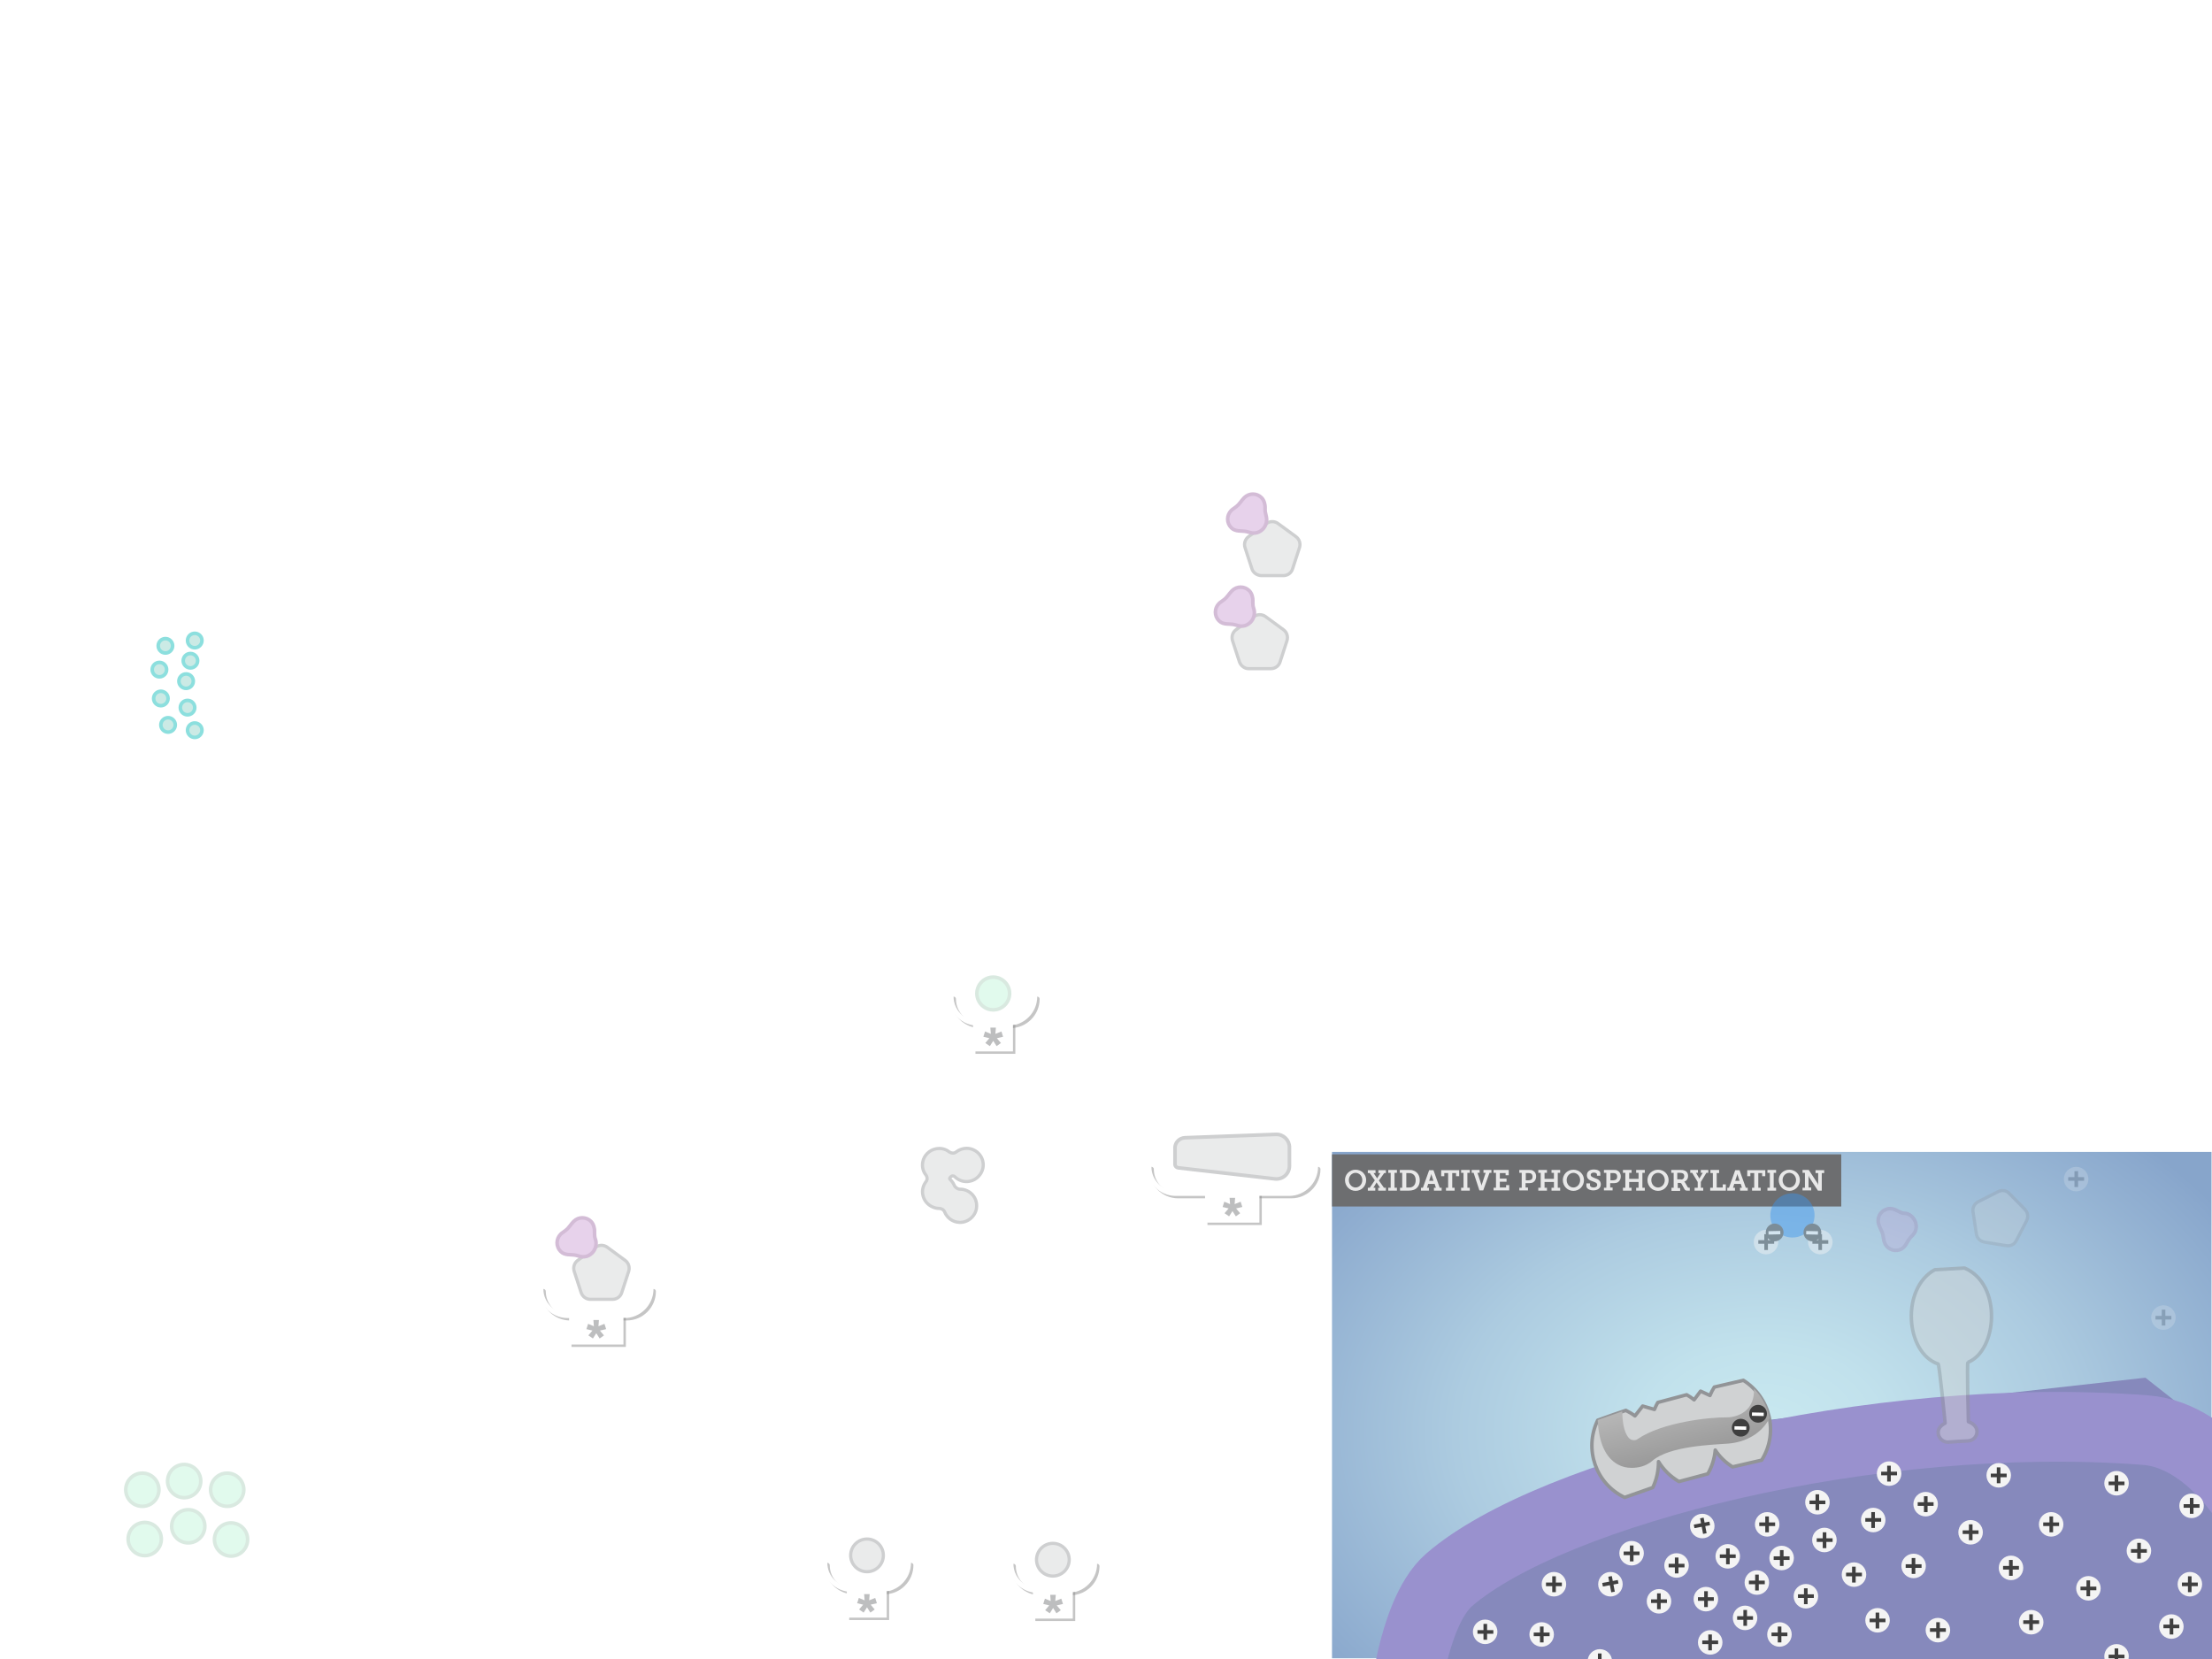 <?xml version="1.0" encoding="utf-8"?>
<!-- Generator: Adobe Illustrator 18.1.1, SVG Export Plug-In . SVG Version: 6.00 Build 0)  -->
<!DOCTYPE svg PUBLIC "-//W3C//DTD SVG 1.1//EN" "http://www.w3.org/Graphics/SVG/1.1/DTD/svg11.dtd">
<svg version="1.1" id="Layer_1" xmlns="http://www.w3.org/2000/svg" xmlns:xlink="http://www.w3.org/1999/xlink" x="0px" y="0px"
	 viewBox="0 0 920 690" enable-background="new 0 0 920 690" xml:space="preserve">
<filter  height="200%" width="200%" x="-50%" id="ds3" y="-50%">
	<feOffset  result="offOut" dy="17" dx="0" in="SourceAlpha"></feOffset>
	<feGaussianBlur  result="blurOut" stdDeviation="15" in="offOut"></feGaussianBlur>
	<feComponentTransfer>
		<feFuncA  type="linear" slope="0.4"></feFuncA>
	</feComponentTransfer>
	<feMerge>
		<feMergeNode></feMergeNode>
		<feMergeNode  in="SourceGraphic"></feMergeNode>
	</feMerge>
</filter>
<filter  height="200%" width="200%" x="-50%" id="ds2" y="-50%">
	<feOffset  result="offOut" dy="-1" dx="0" in="SourceAlpha"></feOffset>
	<feGaussianBlur  result="blurOut" stdDeviation="17" in="offOut"></feGaussianBlur>
	<feComponentTransfer>
		<feFuncA  type="linear" slope="0.2"></feFuncA>
	</feComponentTransfer>
	<feMerge>
		<feMergeNode></feMergeNode>
		<feMergeNode  in="SourceGraphic"></feMergeNode>
	</feMerge>
</filter>
<filter  height="170%" width="170%" x="-30%" id="ds1" y="-20%">
	<feOffset  result="offOut" dy="1" dx="0" in="SourceAlpha"></feOffset>
	<feGaussianBlur  result="blurOut" stdDeviation="2" in="offOut"></feGaussianBlur>
	<feComponentTransfer>
		<feFuncA  type="linear" slope="0.5"></feFuncA>
	</feComponentTransfer>
	<feMerge>
		<feMergeNode></feMergeNode>
		<feMergeNode  in="SourceGraphic"></feMergeNode>
	</feMerge>
</filter>
<g filter="url(#ds2)">
	
		<radialGradient id="SVGID_1_" cx="732.91" cy="596.4" r="229.917" gradientTransform="matrix(1 0 0 0.719 0 167.902)" gradientUnits="userSpaceOnUse">
		<stop  offset="0" style="stop-color:#C9E9F0"/>
		<stop  offset="0.218" style="stop-color:#C1E1EC"/>
		<stop  offset="0.556" style="stop-color:#ACCBE0"/>
		<stop  offset="0.97" style="stop-color:#8AA8CD"/>
		<stop  offset="1" style="stop-color:#87A5CB"/>
	</radialGradient>
	<rect x="554" y="480.1" fill="url(#SVGID_1_)" width="365.8" height="210.6"/>
</g>
<polygon fill="#8689BC" points="581.4,721.1 602.8,641.4 725.4,591.7 892.3,573 932.3,604.5 918.4,738.7 "/>
<g filter="url(#ds3)">
	<path fill="none" stroke="#9991CE" stroke-width="29" stroke-miterlimit="10" d="M581.4,719.7c0.5-16.5,4.3-65,21.4-79.7
		c42.5-36.6,176-70.9,289.5-62.2c28.9,2.2,47.2,38,47.2,38"/>
</g>
<rect x="554" y="480.1" fill="#6D6E70" width="211.8" height="21.7"/>
<g>
	<g>
		<path fill="#E8E8E8" d="M563.8,486.5c2.5,0,4.4,1.9,4.4,4.3c0,2.5-1.9,4.5-4.4,4.5c-2.5,0-4.4-2-4.4-4.5
			C559.4,488.4,561.3,486.5,563.8,486.5z M563.8,493.9c1.5,0,2.8-1.3,2.8-3.1c0-1.7-1.3-3-2.8-3s-2.8,1.3-2.8,3
			C561,492.6,562.3,493.9,563.8,493.9z"/>
		<path fill="#E8E8E8" d="M568.9,494h0.8l2.1-3.1l-2.1-3h-0.8v-1.2h3.2v1.2h-0.8l1.2,1.8c0.1,0.1,0.1,0.2,0.2,0.3c0,0,0,0.1,0.1,0.1
			h0c0,0,0.1-0.2,0.2-0.4l1.1-1.8h-0.8v-1.2h3.1v1.2h-0.7l-2.2,3.1l2.1,3h0.8v1.2h-3.2V494h0.8l-1.2-1.8c-0.1-0.1-0.1-0.2-0.2-0.3
			c0,0,0-0.1-0.1-0.1h0c0,0-0.1,0.2-0.2,0.4l-1.1,1.8h0.8v1.2h-3.1V494z"/>
		<path fill="#E8E8E8" d="M577.4,494h1v-6.2h-1v-1.2h3.6v1.2h-1v6.2h1v1.2h-3.6V494z"/>
		<path fill="#E8E8E8" d="M582.2,494h1v-6.2h-1v-1.2h3.7c0.7,0,1.2,0,1.8,0.2c1.7,0.5,2.8,2,2.8,4.1c0,2-1,3.5-2.6,4
			c-0.6,0.2-1.2,0.3-1.9,0.3h-3.7V494z M585.8,493.9c0.5,0,1,0,1.4-0.2c1-0.4,1.6-1.4,1.6-2.8c0-1.5-0.6-2.4-1.6-2.8
			c-0.4-0.2-0.8-0.2-1.3-0.2h-1v6H585.8z"/>
		<path fill="#E8E8E8" d="M591,494h0.8l2.6-7.3h1.8l2.6,7.3h0.8v1.2h-3.2V494h0.8l-0.5-1.6h-2.7l-0.5,1.6h0.8v1.2H591V494z
			 M596.2,491.1l-0.8-2.4l-0.1-0.5c0-0.1,0-0.2,0-0.2h0l0,0.2c0,0.1-0.1,0.3-0.1,0.5l-0.8,2.4H596.2z"/>
		<path fill="#E8E8E8" d="M601.3,494h1v-6.1h-1.6v1.3h-1.3v-2.5h7.5v2.5h-1.3v-1.3h-1.6v6.1h1v1.2h-3.6V494z"/>
		<path fill="#E8E8E8" d="M607.7,494h1v-6.2h-1v-1.2h3.6v1.2h-1v6.2h1v1.2h-3.6V494z"/>
		<path fill="#E8E8E8" d="M612.9,487.8h-0.8v-1.2h3.3v1.2h-0.9l1.6,4.9c0.1,0.2,0.1,0.4,0.1,0.5l0,0.3h0l0-0.3
			c0-0.1,0.1-0.3,0.1-0.5l1.6-4.9h-0.9v-1.2h3.3v1.2h-0.8l-2.6,7.3h-1.6L612.9,487.8z"/>
		<path fill="#E8E8E8" d="M621.2,494h1v-6.2h-1v-1.2h6.3v2.2h-1.3v-0.9h-2.4v2.3h2.8v1.3h-2.8v2.4h2.6v-1h1.3v2.2h-6.5V494z"/>
		<path fill="#E8E8E8" d="M631.9,494h1v-6.2h-1v-1.2h4.1c0.5,0,1,0,1.4,0.2c0.9,0.4,1.5,1.3,1.5,2.5c0,1.2-0.6,2.2-1.6,2.6
			c-0.4,0.1-0.8,0.2-1.3,0.2h-1.5v1.8h1v1.2h-3.6V494z M635.8,490.9c0.3,0,0.6-0.1,0.9-0.2c0.5-0.2,0.7-0.7,0.7-1.3
			c0-0.6-0.2-1-0.6-1.3c-0.2-0.1-0.5-0.2-0.9-0.2h-1.3v3H635.8z"/>
		<path fill="#E8E8E8" d="M639.8,494h1v-6.2h-1v-1.2h3.6v1.2h-1v2.5h3.9v-2.5h-1v-1.2h3.6v1.2h-1v6.2h1v1.2h-3.6V494h1v-2.4h-3.9
			v2.4h1v1.2h-3.6V494z"/>
		<path fill="#E8E8E8" d="M654.4,486.5c2.5,0,4.4,1.9,4.4,4.3c0,2.5-1.9,4.5-4.4,4.5s-4.4-2-4.4-4.5
			C650,488.4,651.9,486.5,654.4,486.5z M654.4,493.9c1.5,0,2.8-1.3,2.8-3.1c0-1.7-1.3-3-2.8-3s-2.8,1.3-2.8,3
			C651.6,492.6,652.9,493.9,654.4,493.9z"/>
		<path fill="#E8E8E8" d="M661.3,492.4v0.6c0,0.5,0.7,0.9,1.5,0.9c0.9,0,1.5-0.4,1.5-1.1c0-0.9-1-1.1-2-1.5
			c-1.1-0.4-2.3-0.9-2.3-2.5c0-1.7,1.4-2.4,2.9-2.4c1.3,0,2.7,0.5,2.7,1.5v1.1h-1.4v-0.6c0-0.4-0.6-0.7-1.3-0.7
			c-0.7,0-1.3,0.3-1.3,0.9c0,0.8,0.8,1,1.7,1.4c1.3,0.4,2.5,1,2.5,2.6c0,1.7-1.5,2.5-3.1,2.5c-1.4,0-2.9-0.6-2.9-1.9v-1H661.3z"/>
		<path fill="#E8E8E8" d="M667.1,494h1v-6.2h-1v-1.2h4.1c0.5,0,1,0,1.4,0.2c0.9,0.4,1.5,1.3,1.5,2.5c0,1.2-0.6,2.2-1.6,2.6
			c-0.4,0.1-0.8,0.2-1.3,0.2h-1.5v1.8h1v1.2h-3.6V494z M671,490.9c0.3,0,0.6-0.1,0.9-0.2c0.5-0.2,0.7-0.7,0.7-1.3
			c0-0.6-0.2-1-0.6-1.3c-0.2-0.1-0.5-0.2-0.9-0.2h-1.3v3H671z"/>
		<path fill="#E8E8E8" d="M675,494h1v-6.2h-1v-1.2h3.6v1.2h-1v2.5h3.9v-2.5h-1v-1.2h3.6v1.2h-1v6.2h1v1.2h-3.6V494h1v-2.4h-3.9v2.4
			h1v1.2H675V494z"/>
		<path fill="#E8E8E8" d="M689.6,486.5c2.5,0,4.4,1.9,4.4,4.3c0,2.5-1.9,4.5-4.4,4.5s-4.4-2-4.4-4.5
			C685.2,488.4,687.1,486.5,689.6,486.5z M689.6,493.9c1.5,0,2.8-1.3,2.8-3.1c0-1.7-1.3-3-2.8-3s-2.8,1.3-2.8,3
			C686.8,492.6,688.1,493.9,689.6,493.9z"/>
		<path fill="#E8E8E8" d="M695.1,494h1v-6.2h-1v-1.2h3.8c0.6,0,1.1,0,1.6,0.2c1,0.3,1.6,1.1,1.6,2.3s-0.6,2-1.6,2.4v0l0.1,0.1
			c0.1,0.1,0.2,0.2,0.3,0.3l1,1.8c0.1,0.2,0.3,0.3,0.6,0.3h0.3v1.2h-1c-0.7,0-0.9-0.1-1.2-0.6l-1.2-2.2c-0.2-0.3-0.3-0.4-0.8-0.4
			h-0.8v2.1h1v1.2h-3.6V494z M699.1,490.6c0.8,0,1.4-0.5,1.4-1.4c0-0.6-0.2-1-0.7-1.2c-0.2-0.1-0.6-0.2-1-0.2h-1.2v2.7H699.1z"/>
		<path fill="#E8E8E8" d="M705.1,494h1v-2.4l-2.3-3.8H703v-1.2h3.2v1.2h-0.8l1.3,2.2c0.1,0.1,0.1,0.2,0.1,0.3c0,0,0,0.1,0,0.1h0
			c0,0,0-0.1,0-0.1c0-0.1,0.1-0.2,0.1-0.3l1.3-2.2h-0.8v-1.2h3.1v1.2h-0.8l-2.3,3.8v2.4h1v1.2h-3.6V494z"/>
		<path fill="#E8E8E8" d="M711.4,494h1v-6.1h-1v-1.3h3.6v1.3h-1v6h2.5v-1.3h1.3v2.6h-6.5V494z"/>
		<path fill="#E8E8E8" d="M718.3,494h0.8l2.6-7.3h1.8l2.6,7.3h0.8v1.2h-3.2V494h0.8l-0.5-1.6h-2.7l-0.5,1.6h0.8v1.2h-3.2V494z
			 M723.5,491.1l-0.8-2.4l-0.1-0.5c0-0.1,0-0.2,0-0.2h0l0,0.2c0,0.1-0.1,0.3-0.1,0.5l-0.8,2.4H723.5z"/>
		<path fill="#E8E8E8" d="M728.6,494h1v-6.1H728v1.3h-1.3v-2.5h7.5v2.5h-1.3v-1.3h-1.6v6.1h1v1.2h-3.6V494z"/>
		<path fill="#E8E8E8" d="M735.1,494h1v-6.2h-1v-1.2h3.6v1.2h-1v6.2h1v1.2h-3.6V494z"/>
		<path fill="#E8E8E8" d="M744.2,486.5c2.5,0,4.4,1.9,4.4,4.3c0,2.5-1.9,4.5-4.4,4.5c-2.5,0-4.4-2-4.4-4.5
			C739.8,488.4,741.7,486.5,744.2,486.5z M744.2,493.9c1.5,0,2.8-1.3,2.8-3.1c0-1.7-1.3-3-2.8-3s-2.8,1.3-2.8,3
			C741.4,492.6,742.7,493.9,744.2,493.9z"/>
		<path fill="#E8E8E8" d="M749.7,494h1v-6.2h-1v-1.2h2.6l3.6,5.5c0.1,0.1,0.2,0.3,0.2,0.5l0.1,0.3h0l0-0.3c0-0.2,0-0.4,0-0.5v-4.2
			h-1.1v-1.2h3.6v1.2h-1v7.3h-1.6l-3.6-5.5c-0.1-0.1-0.2-0.3-0.2-0.5l-0.1-0.3h0l0,0.3c0,0.2,0,0.4,0,0.5v4.2h1.1v1.2h-3.6V494z"/>
	</g>
</g>
<g opacity="0.45" filter="url(#ds1)">
	<path fill="#D0D2D3" stroke="#929497" stroke-width="1.329" stroke-linejoin="round" stroke-miterlimit="10" d="M241.7,536.6
		l-2.9-8.9c-0.5-1.7,0.1-3.5,1.5-4.5l7.5-5.5c1.4-1,3.3-1,4.7,0l7.5,5.5c1.4,1,2,2.8,1.5,4.5l-2.9,8.9c-0.5,1.7-2.1,2.8-3.8,2.8
		h-9.3C243.8,539.4,242.3,538.3,241.7,536.6z"/>
	<path fill="#C99BD3" stroke="#9E6AA5" stroke-width="1.5" stroke-miterlimit="10" d="M247.3,512.7c0-0.1,0-0.1,0-0.2
		c-0.1-1,0.1-1.9-0.2-2.9c-0.2-1-0.6-1.9-1.3-2.6c-2-2-5.2-2-7.2,0c-1.2,1.2-1.9,2.6-3.3,3.7c-0.7,0.6-1.5,1-2.1,1.6
		c-2,2-2,5.2,0,7.2c1.8,1.8,4.2,1.1,6.4,1.6c1.2,0.3,2.1,0.7,3.4,0.6c1.3-0.1,2.4-0.7,3.3-1.6c1.3-1.3,1.9-3.3,1.5-5.1
		C247.6,514.3,247.3,513.6,247.3,512.7z"/>
</g>
<g opacity="0.45" filter="url(#ds1)">
	<circle fill="#D0D2D3" cx="437.9" cy="647.7" r="6.8"/>
	
		<circle fill="none" stroke="#929497" stroke-width="1.329" stroke-linejoin="round" stroke-miterlimit="10" cx="437.9" cy="647.7" r="6.8"/>
</g>
<g opacity="0.45" filter="url(#ds1)">
	<path fill="#D0D2D3" d="M492.8,472.2l37.9-1.4c3.1-0.1,5.6,2.4,5.6,5.4v7.7c0,3.3-2.8,5.8-6.1,5.4l-40.2-4.6
		c-0.7-0.1-1.3-0.7-1.3-1.4v-7.1C488.8,474.1,490.6,472.3,492.8,472.2z"/>
	<path fill="none" stroke="#929497" stroke-width="1.5" stroke-linejoin="round" stroke-miterlimit="10" d="M492.8,472.2l37.9-1.4
		c3.1-0.1,5.6,2.4,5.6,5.4v7.7c0,3.3-2.8,5.8-6.1,5.4l-40.2-4.6c-0.7-0.1-1.3-0.7-1.3-1.4v-7.1C488.8,474.1,490.6,472.3,492.8,472.2
		z"/>
</g>
<g opacity="0.2" filter="url(#ds1)">
	<circle fill="#6AE6A7" cx="413.1" cy="412.2" r="6.8"/>
	
		<circle fill="none" stroke="#3F9166" stroke-width="1.489" stroke-linejoin="round" stroke-miterlimit="10" cx="413.1" cy="412.2" r="6.8"/>
</g>
<g opacity="0.45" filter="url(#ds1)">
	<circle fill="#8CD0C6" cx="77.4" cy="282.3" r="3"/>
	
		<circle fill="none" stroke="#00B8B5" stroke-width="1.489" stroke-linejoin="round" stroke-miterlimit="10" cx="77.4" cy="282.3" r="3"/>
</g>
<g opacity="0.45" filter="url(#ds1)">
	<circle fill="#8CD0C6" cx="78" cy="293.3" r="3"/>
	
		<circle fill="none" stroke="#00B8B5" stroke-width="1.489" stroke-linejoin="round" stroke-miterlimit="10" cx="78" cy="293.3" r="3"/>
</g>
<g opacity="0.45" filter="url(#ds1)">
	<circle fill="#8CD0C6" cx="66.9" cy="289.5" r="3"/>
	
		<circle fill="none" stroke="#00B8B5" stroke-width="1.489" stroke-linejoin="round" stroke-miterlimit="10" cx="66.9" cy="289.5" r="3"/>
</g>
<g opacity="0.45" filter="url(#ds1)">
	<circle fill="#8CD0C6" cx="81" cy="302.7" r="3"/>
	
		<circle fill="none" stroke="#00B8B5" stroke-width="1.489" stroke-linejoin="round" stroke-miterlimit="10" cx="81" cy="302.7" r="3"/>
</g>
<g opacity="0.45" filter="url(#ds1)">
	<circle fill="#8CD0C6" cx="79.2" cy="273.8" r="3"/>
	
		<circle fill="none" stroke="#00B8B5" stroke-width="1.489" stroke-linejoin="round" stroke-miterlimit="10" cx="79.2" cy="273.8" r="3"/>
</g>
<g opacity="0.45" filter="url(#ds1)">
	<circle fill="#8CD0C6" cx="69.9" cy="300.5" r="3"/>
	
		<circle fill="none" stroke="#00B8B5" stroke-width="1.489" stroke-linejoin="round" stroke-miterlimit="10" cx="69.9" cy="300.5" r="3"/>
</g>
<g opacity="0.45" filter="url(#ds1)">
	<circle fill="#8CD0C6" cx="81" cy="265.4" r="3"/>
	
		<circle fill="none" stroke="#00B8B5" stroke-width="1.489" stroke-linejoin="round" stroke-miterlimit="10" cx="81" cy="265.4" r="3"/>
</g>
<g opacity="0.45" filter="url(#ds1)">
	<circle fill="#8CD0C6" cx="66.3" cy="277.5" r="3"/>
	
		<circle fill="none" stroke="#00B8B5" stroke-width="1.489" stroke-linejoin="round" stroke-miterlimit="10" cx="66.3" cy="277.5" r="3"/>
</g>
<g opacity="0.45" filter="url(#ds1)">
	<circle fill="#8CD0C6" cx="68.8" cy="267.6" r="3"/>
	
		<circle fill="none" stroke="#00B8B5" stroke-width="1.489" stroke-linejoin="round" stroke-miterlimit="10" cx="68.8" cy="267.6" r="3"/>
</g>
<g opacity="0.45" filter="url(#ds1)">
	<path fill="#D0D2D3" stroke="#929497" stroke-width="1.329" stroke-linejoin="round" stroke-miterlimit="10" d="M515.5,274.3
		l-2.9-8.9c-0.5-1.7,0.1-3.5,1.5-4.5l7.5-5.5c1.4-1,3.3-1,4.7,0l7.5,5.5c1.4,1,2,2.8,1.5,4.5l-2.9,8.9c-0.5,1.7-2.1,2.8-3.8,2.8
		h-9.3C517.6,277.1,516.1,275.9,515.5,274.3z"/>
	<path fill="#C99BD3" stroke="#9E6AA5" stroke-width="1.5" stroke-miterlimit="10" d="M521.1,250.4c0-0.1,0-0.1,0-0.2
		c-0.1-1,0.1-1.9-0.2-2.9c-0.2-1-0.6-1.9-1.3-2.6c-2-2-5.2-2-7.2,0c-1.2,1.2-1.9,2.6-3.3,3.7c-0.7,0.6-1.5,1-2.1,1.6
		c-2,2-2,5.2,0,7.2c1.8,1.8,4.2,1.1,6.4,1.6c1.2,0.3,2.1,0.7,3.4,0.6c1.3-0.1,2.4-0.7,3.3-1.6c1.3-1.3,1.9-3.3,1.5-5.1
		C521.4,251.9,521.1,251.2,521.1,250.4z"/>
</g>
<g opacity="0.45" filter="url(#ds1)">
	<path fill="#D0D2D3" stroke="#929497" stroke-width="1.329" stroke-linejoin="round" stroke-miterlimit="10" d="M520.7,235.6
		l-2.9-8.9c-0.5-1.7,0.1-3.5,1.5-4.5l7.5-5.5c1.4-1,3.3-1,4.7,0l7.5,5.5c1.4,1,2,2.8,1.5,4.5l-2.9,8.9c-0.5,1.7-2.1,2.8-3.8,2.8
		h-9.3C522.8,238.3,521.2,237.2,520.7,235.6z"/>
	<path fill="#C99BD3" stroke="#9E6AA5" stroke-width="1.5" stroke-miterlimit="10" d="M526.2,211.7c0-0.1,0-0.1,0-0.2
		c-0.1-1,0.1-1.9-0.2-2.9c-0.2-1-0.6-1.9-1.3-2.6c-2-2-5.2-2-7.2,0c-1.2,1.2-1.9,2.6-3.3,3.7c-0.7,0.6-1.5,1-2.1,1.6
		c-2,2-2,5.2,0,7.2c1.8,1.8,4.2,1.1,6.4,1.6c1.2,0.3,2.1,0.7,3.4,0.6c1.3-0.1,2.4-0.7,3.3-1.6c1.3-1.3,1.9-3.3,1.5-5.1
		C526.6,213.2,526.3,212.5,526.2,211.7z"/>
</g>
<g opacity="0.2" filter="url(#ds1)">
	<circle fill="#6AE6A7" cx="96.1" cy="639.3" r="6.9"/>
	
		<circle fill="none" stroke="#3F9166" stroke-width="1.489" stroke-linejoin="round" stroke-miterlimit="10" cx="96.1" cy="639.3" r="6.9"/>
</g>
<g opacity="0.2" filter="url(#ds1)">
	<circle fill="#6AE6A7" cx="78.3" cy="633.8" r="6.9"/>
	
		<circle fill="none" stroke="#3F9166" stroke-width="1.489" stroke-linejoin="round" stroke-miterlimit="10" cx="78.3" cy="633.8" r="6.9"/>
</g>
<g opacity="0.2" filter="url(#ds1)">
	<circle fill="#6AE6A7" cx="76.6" cy="615" r="6.9"/>
	
		<circle fill="none" stroke="#3F9166" stroke-width="1.489" stroke-linejoin="round" stroke-miterlimit="10" cx="76.6" cy="615" r="6.9"/>
</g>
<g opacity="0.2" filter="url(#ds1)">
	<circle fill="#6AE6A7" cx="59.2" cy="618.6" r="6.9"/>
	
		<circle fill="none" stroke="#3F9166" stroke-width="1.489" stroke-linejoin="round" stroke-miterlimit="10" cx="59.2" cy="618.6" r="6.9"/>
</g>
<g opacity="0.2" filter="url(#ds1)">
	<circle fill="#6AE6A7" cx="60.2" cy="639.1" r="6.9"/>
	
		<circle fill="none" stroke="#3F9166" stroke-width="1.489" stroke-linejoin="round" stroke-miterlimit="10" cx="60.2" cy="639.1" r="6.9"/>
</g>
<g opacity="0.2" filter="url(#ds1)">
	<circle fill="#6AE6A7" cx="94.5" cy="618.6" r="6.9"/>
	
		<circle fill="none" stroke="#3F9166" stroke-width="1.489" stroke-linejoin="round" stroke-miterlimit="10" cx="94.5" cy="618.6" r="6.9"/>
</g>
<g opacity="0.45" filter="url(#ds1)">
	<circle fill="#D0D2D3" cx="360.6" cy="645.9" r="6.8"/>
	
		<circle fill="none" stroke="#929497" stroke-width="1.329" stroke-linejoin="round" stroke-miterlimit="10" cx="360.6" cy="645.9" r="6.8"/>
</g>
<g opacity="0.45" filter="url(#ds1)">
	<path fill="#D0D2D3" d="M397.1,488.4c1.5,1.5,3.8,2.4,6.2,1.9c2.7-0.5,4.9-2.7,5.5-5.4c0.9-4.4-2.5-8.3-6.8-8.3
		c-1.6,0-3.1,0.6-4.3,1.5c-0.8,0.7-2,0.6-2.9,0c-1.5-1.2-3.4-1.7-5.5-1.3c-2.7,0.5-5,2.7-5.5,5.4c-0.4,2.1,0.1,4,1.3,5.5
		c0.6,0.8,0.7,2,0,2.8c-1.1,1.5-1.7,3.4-1.3,5.4c0.4,2.3,2,4.2,4.1,5.1c0.9,0.4,1.9,0.6,2.7,0.6c1,0,2,0.6,2.3,1.5
		c1,2.4,3.3,4.2,6.1,4.3c3.8,0.2,7.2-3,7.2-6.8c0.1-3.9-3.1-7-6.9-7l0,0c-1,0-2-0.7-2.4-1.6c-0.4-0.9-1-1.8-1.7-2.4
		c-0.3-0.2-0.3-0.7,0-0.9c0.1-0.1,0.2-0.2,0.3-0.3C395.9,488,396.6,487.9,397.1,488.4z"/>
	<path fill="none" stroke="#929497" stroke-width="1.329" stroke-linejoin="round" stroke-miterlimit="10" d="M397.1,488.4
		c1.5,1.5,3.8,2.4,6.2,1.9c2.7-0.5,4.9-2.7,5.5-5.4c0.9-4.4-2.5-8.3-6.8-8.3c-1.6,0-3.1,0.6-4.3,1.5c-0.8,0.7-2,0.6-2.9,0
		c-1.5-1.2-3.4-1.7-5.5-1.3c-2.7,0.5-5,2.7-5.5,5.4c-0.4,2.1,0.1,4,1.3,5.5c0.6,0.8,0.7,2,0,2.8c-1.1,1.5-1.7,3.4-1.3,5.4
		c0.4,2.3,2,4.2,4.1,5.1c0.9,0.4,1.9,0.6,2.7,0.6c1,0,2,0.6,2.3,1.5c1,2.4,3.3,4.2,6.1,4.3c3.8,0.2,7.2-3,7.2-6.8
		c0.1-3.9-3.1-7-6.9-7l0,0c-1,0-2-0.7-2.4-1.6c-0.4-0.9-1-1.8-1.7-2.4c-0.3-0.2-0.3-0.7,0-0.9c0.1-0.1,0.2-0.2,0.3-0.3
		C395.9,488,396.6,487.9,397.1,488.4z"/>
</g>
<g opacity="0.45">
	<g filter="url(#ds1)">
		<circle fill="#F4F4F4" cx="734.5" cy="515.6" r="5.1"/>
		<g>
			<rect x="733.8" y="512.3" fill="#3F3F3F" width="1.5" height="6.6"/>
			<rect x="731.3" y="514.8" fill="#3F3F3F" width="6.6" height="1.5"/>
		</g>
	</g>
	<g filter="url(#ds1)">
		<circle fill="#F4F4F4" cx="757.1" cy="515.6" r="5.1"/>
		<g>
			<rect x="756.3" y="512.3" fill="#3F3F3F" width="1.5" height="6.6"/>
			<rect x="753.8" y="514.8" fill="#3F3F3F" width="6.6" height="1.5"/>
		</g>
	</g>
	<g filter="url(#ds1)">
		<circle fill="#3A94ED" cx="745.5" cy="504.5" r="9.2"/>
	</g>
	<g filter="url(#ds1)">
		<circle fill="#3F3F3F" cx="753.8" cy="511.6" r="3.7"/>
		
			<rect x="753.1" y="509.1" transform="matrix(-2.208451e-02 1 -1 -2.208451e-02 1281.87 -230.76)" fill="#FFFFFF" width="1.4" height="4.9"/>
	</g>
	<g filter="url(#ds1)">
		<circle fill="#3F3F3F" cx="738.1" cy="511.6" r="3.7"/>
		
			<rect x="737.4" y="509.1" transform="matrix(2.208454e-02 1 -1 2.208454e-02 1233.247 -237.684)" fill="#FFFFFF" width="1.4" height="4.9"/>
	</g>
</g>
<path fill="#919191" d="M814.7,598.5C814.7,598.5,814.7,598.5,814.7,598.5L814.7,598.5C814.7,598.5,814.7,598.5,814.7,598.5z"/>
<path fill="#919191" d="M814.7,598.5C814.7,598.5,814.7,598.5,814.7,598.5C814.7,598.5,814.7,598.5,814.7,598.5z"/>
<path fill="#919191" d="M814.7,598.5L814.7,598.5L814.7,598.5z"/>
<g opacity="0.2" filter="url(#ds1)">
	<circle fill="#F4F4F4" cx="863.5" cy="489.4" r="5.1"/>
	<g>
		<rect x="862.8" y="486.1" fill="#3F3F3F" width="1.5" height="6.6"/>
		<rect x="860.2" y="488.6" fill="#3F3F3F" width="6.6" height="1.5"/>
	</g>
</g>
<g opacity="0.2" filter="url(#ds1)">
	<circle fill="#F4F4F4" cx="899.8" cy="547" r="5.1"/>
	<g>
		<rect x="899.1" y="543.7" fill="#3F3F3F" width="1.5" height="6.6"/>
		<rect x="896.5" y="546.3" fill="#3F3F3F" width="6.6" height="1.5"/>
	</g>
</g>
<g opacity="0.25" filter="url(#ds1)">
	<path fill="#D0D2D3" d="M834.5,517.1l-9.2-1.5c-1.7-0.3-3-1.6-3.3-3.4l-1.4-9.2c-0.3-1.7,0.6-3.4,2.2-4.2l8.3-4.2
		c1.6-0.8,3.4-0.5,4.6,0.8l6.5,6.6c1.2,1.2,1.5,3.1,0.7,4.7l-4.3,8.3C837.9,516.5,836.2,517.4,834.5,517.1z"/>
	<path fill="none" stroke="#929497" stroke-width="1.329" stroke-linejoin="round" stroke-miterlimit="10" d="M834.5,517.1
		l-9.2-1.5c-1.7-0.3-3-1.6-3.3-3.4l-1.4-9.2c-0.3-1.7,0.6-3.4,2.2-4.2l8.3-4.2c1.6-0.8,3.4-0.5,4.6,0.8l6.5,6.6
		c1.2,1.2,1.5,3.1,0.7,4.7l-4.3,8.3C837.9,516.5,836.2,517.4,834.5,517.1z"/>
</g>
<g opacity="0.25" filter="url(#ds1)">
	<path fill="#C99BD3" d="M790.4,503.2c-0.1,0-0.1,0-0.2-0.1c-0.9-0.4-1.7-0.9-2.6-1.2c-1-0.3-1.9-0.3-2.9,0
		c-2.7,0.8-4.2,3.7-3.3,6.4c0.5,1.6,1.5,2.9,1.8,4.6c0.2,0.9,0.2,1.8,0.5,2.6c0.8,2.7,3.7,4.2,6.4,3.3c2.4-0.8,2.9-3.2,4.4-5
		c0.8-0.9,1.6-1.5,2.1-2.7c0.5-1.2,0.5-2.5,0.1-3.7c-0.6-1.8-2.1-3.3-3.9-3.7C791.9,503.6,791.1,503.6,790.4,503.2z"/>
	<path fill="none" stroke="#9E6AA5" stroke-width="1.5" stroke-miterlimit="10" d="M790.4,503.2c-0.1,0-0.1,0-0.2-0.1
		c-0.9-0.4-1.7-0.9-2.6-1.2c-1-0.3-1.9-0.3-2.9,0c-2.7,0.8-4.2,3.7-3.3,6.4c0.5,1.6,1.5,2.9,1.8,4.6c0.2,0.9,0.2,1.8,0.5,2.6
		c0.8,2.7,3.7,4.2,6.4,3.3c2.4-0.8,2.9-3.2,4.4-5c0.8-0.9,1.6-1.5,2.1-2.7c0.5-1.2,0.5-2.5,0.1-3.7c-0.6-1.8-2.1-3.3-3.9-3.7
		C791.9,503.6,791.1,503.6,790.4,503.2z"/>
</g>
<g opacity="0.45" filter="url(#ds1)">
	<path fill="#D0D2D3" d="M804.7,527.1c-14.1,7.7-12.3,34.5,1.4,39.2c0.5,0,2.9,24.6,2.9,24.6c-5.3,2.6-2.4,8.1,1.3,7.9
		c2.5-0.2,5.7-0.4,8.2-0.5c4.1-0.2,5.8-6,0.2-8c0,0-0.7-24.7-0.2-24.7c12.2-4.8,14.4-32.5-1.4-39.2
		C813.3,526.6,808.5,526.9,804.7,527.1z"/>
	<path fill="none" stroke="#929497" stroke-width="1.455" stroke-linejoin="round" stroke-miterlimit="10" d="M804.7,527.1
		c-14.1,7.7-12.3,34.5,1.4,39.2c0.5,0,2.9,24.6,2.9,24.6c-5.3,2.6-2.4,8.1,1.3,7.9c2.5-0.2,5.7-0.4,8.2-0.5c4.1-0.2,5.8-6,0.2-8
		c0,0-0.7-24.7-0.2-24.7c12.2-4.8,14.4-32.5-1.4-39.2C813.3,526.6,808.5,526.9,804.7,527.1z"/>
</g>
<g filter="url(#ds1)">
	<path fill="#D0D2D3" stroke="#929497" stroke-width="1.455" stroke-linejoin="round" stroke-miterlimit="10" d="M687.4,617.7
		c1.7-3.5,2.4-7.2,2.4-10.8c2,3.3,4.9,6.2,8.5,8.3l12-3.2c1.8-3.1,2.8-6.5,3.1-9.9c1.8,2.8,4.3,5.2,7.2,7l12.1-2.8
		c7.1-11.3,3.6-26.1-7.6-33.2l-12.1,2.8c-0.7,1.1-1.3,2.3-1.8,3.5l-3.9-1.8l-2.7,3.6c-1-0.8-2-1.5-3.1-2.1l-12,3.2
		c-0.5,0.9-1,1.9-1.4,2.9l-4.9-1.4l-3.2,4.1c-1.2-0.9-2.4-1.6-3.8-2.3c-3.6,1.2-7.9,2.7-11.7,4.1c-5.8,12-0.8,26.4,11.2,32.1
		L687.4,617.7z"/>
	<linearGradient id="SVGID_2_" gradientUnits="userSpaceOnUse" x1="698.221" y1="582.045" x2="703.333" y2="603.854">
		<stop  offset="0" style="stop-color:#B5B5B5"/>
		<stop  offset="1" style="stop-color:#9A9A9A"/>
	</linearGradient>
	<path fill="url(#SVGID_2_)" d="M718.1,588.5c-6.9-0.1-26.9,2-37.1,9.1c-1,0.7-2.4,0.3-2.9,0c-1-0.6-3.3-3.2-3.4-11.6
		c-3.2,1.1-6.9,2.4-10.2,3.6c0.5,9.6,3.3,15.7,8.4,18.5c1.8,1,3.7,1.4,5.7,1.4c2.9,0,6-0.7,8.6-2.9c7.2-6.3,25.4-6.7,31.7-7.2
		c7.2-0.6,13.8-4.2,17.1-10.6c-0.9-4.6-3.1-8.8-6.5-12.2C729.9,587.5,720.3,588.6,718.1,588.5z"/>
</g>
<g filter="url(#ds1)">
	<circle fill="#3F3F3F" cx="724" cy="592.8" r="3.7"/>
	
		<rect x="723.3" y="590.4" transform="matrix(-2.208451e-02 1 -1 -2.208451e-02 1332.673 -117.965)" fill="#FFFFFF" width="1.4" height="4.9"/>
</g>
<g filter="url(#ds1)">
	<circle fill="#3F3F3F" cx="731.2" cy="587" r="3.7"/>
	
		<rect x="730.6" y="584.5" transform="matrix(-2.208451e-02 1 -1 -2.208451e-02 1334.214 -131.135)" fill="#FFFFFF" width="1.4" height="4.9"/>
</g>
<g filter="url(#ds1)">
	<circle fill="#F4F4F4" cx="690" cy="665" r="5.1"/>
	<g>
		<rect x="689.2" y="661.7" fill="#3F3F3F" width="1.5" height="6.6"/>
		<rect x="686.7" y="664.2" fill="#3F3F3F" width="6.6" height="1.5"/>
	</g>
</g>
<g filter="url(#ds1)">
	<circle fill="#F4F4F4" cx="697.3" cy="650.1" r="5.1"/>
	<g>
		<rect x="696.6" y="646.8" fill="#3F3F3F" width="1.5" height="6.6"/>
		<rect x="694" y="649.4" fill="#3F3F3F" width="6.6" height="1.5"/>
	</g>
</g>
<g filter="url(#ds1)">
	<circle fill="#F4F4F4" cx="678.6" cy="645" r="5.1"/>
	<g>
		<rect x="677.9" y="641.8" fill="#3F3F3F" width="1.5" height="6.6"/>
		<rect x="675.3" y="644.3" fill="#3F3F3F" width="6.6" height="1.5"/>
	</g>
</g>
<g filter="url(#ds1)">
	<circle fill="#F4F4F4" cx="889.6" cy="644" r="5.1"/>
	<g>
		<rect x="888.9" y="640.7" fill="#3F3F3F" width="1.5" height="6.6"/>
		<rect x="886.3" y="643.3" fill="#3F3F3F" width="6.6" height="1.5"/>
	</g>
</g>
<g filter="url(#ds1)">
	<circle fill="#F4F4F4" cx="853.1" cy="633" r="5.1"/>
	<g>
		<rect x="852.4" y="629.7" fill="#3F3F3F" width="1.5" height="6.6"/>
		<rect x="849.8" y="632.2" fill="#3F3F3F" width="6.6" height="1.5"/>
	</g>
</g>
<g filter="url(#ds1)">
	<circle fill="#F4F4F4" cx="868.6" cy="659.6" r="5.1"/>
	<g>
		<rect x="867.8" y="656.3" fill="#3F3F3F" width="1.5" height="6.6"/>
		<rect x="865.3" y="658.9" fill="#3F3F3F" width="6.6" height="1.5"/>
	</g>
</g>
<g filter="url(#ds1)">
	<circle fill="#F4F4F4" cx="844.8" cy="673.7" r="5.1"/>
	<g>
		<rect x="844" y="670.4" fill="#3F3F3F" width="1.5" height="6.6"/>
		<rect x="841.5" y="672.9" fill="#3F3F3F" width="6.6" height="1.5"/>
	</g>
</g>
<g filter="url(#ds1)">
	<circle fill="#F4F4F4" cx="903.1" cy="675.5" r="5.1"/>
	<g>
		<rect x="902.4" y="672.2" fill="#3F3F3F" width="1.5" height="6.6"/>
		<rect x="899.8" y="674.7" fill="#3F3F3F" width="6.6" height="1.5"/>
	</g>
</g>
<g filter="url(#ds1)">
	<circle fill="#F4F4F4" cx="910.8" cy="657.9" r="5.1"/>
	<g>
		<rect x="910" y="654.6" fill="#3F3F3F" width="1.5" height="6.6"/>
		<rect x="907.5" y="657.2" fill="#3F3F3F" width="6.6" height="1.5"/>
	</g>
</g>
<g filter="url(#ds1)">
	<circle fill="#F4F4F4" cx="880.3" cy="687.9" r="5.1"/>
	<g>
		<rect x="879.5" y="684.6" fill="#3F3F3F" width="1.5" height="6.6"/>
		<rect x="877" y="687.2" fill="#3F3F3F" width="6.6" height="1.5"/>
	</g>
</g>
<g filter="url(#ds1)">
	<circle fill="#F4F4F4" cx="836.4" cy="651.1" r="5.1"/>
	<g>
		<rect x="835.6" y="647.8" fill="#3F3F3F" width="1.5" height="6.6"/>
		<rect x="833.1" y="650.3" fill="#3F3F3F" width="6.6" height="1.5"/>
	</g>
</g>
<g filter="url(#ds1)">
	<circle fill="#F4F4F4" cx="795.9" cy="650.3" r="5.1"/>
	<g>
		<rect x="795.1" y="647" fill="#3F3F3F" width="1.5" height="6.6"/>
		<rect x="792.6" y="649.6" fill="#3F3F3F" width="6.6" height="1.5"/>
	</g>
</g>
<g filter="url(#ds1)">
	<circle fill="#F4F4F4" cx="779.1" cy="631.2" r="5.1"/>
	<g>
		<rect x="778.3" y="627.9" fill="#3F3F3F" width="1.5" height="6.6"/>
		<rect x="775.8" y="630.4" fill="#3F3F3F" width="6.6" height="1.5"/>
	</g>
</g>
<g filter="url(#ds1)">
	<circle fill="#F4F4F4" cx="755.9" cy="623.8" r="5.1"/>
	<g>
		<rect x="755.1" y="620.5" fill="#3F3F3F" width="1.5" height="6.6"/>
		<rect x="752.6" y="623.1" fill="#3F3F3F" width="6.6" height="1.5"/>
	</g>
</g>
<g filter="url(#ds1)">
	<circle fill="#F4F4F4" cx="819.6" cy="636.3" r="5.1"/>
	<g>
		<rect x="818.9" y="633" fill="#3F3F3F" width="1.5" height="6.6"/>
		<rect x="816.3" y="635.5" fill="#3F3F3F" width="6.6" height="1.5"/>
	</g>
</g>
<g filter="url(#ds1)">
	<circle fill="#F4F4F4" cx="880.3" cy="615.9" r="5.1"/>
	<g>
		<rect x="879.5" y="612.6" fill="#3F3F3F" width="1.5" height="6.6"/>
		<rect x="877" y="615.2" fill="#3F3F3F" width="6.6" height="1.5"/>
	</g>
</g>
<g filter="url(#ds1)">
	<circle fill="#F4F4F4" cx="911.5" cy="625.3" r="5.1"/>
	<g>
		<rect x="910.8" y="622" fill="#3F3F3F" width="1.5" height="6.6"/>
		<rect x="908.2" y="624.6" fill="#3F3F3F" width="6.6" height="1.5"/>
	</g>
</g>
<g filter="url(#ds1)">
	<circle fill="#F4F4F4" cx="800.9" cy="624.6" r="5.1"/>
	<g>
		<rect x="800.2" y="621.3" fill="#3F3F3F" width="1.5" height="6.6"/>
		<rect x="797.6" y="623.8" fill="#3F3F3F" width="6.6" height="1.5"/>
	</g>
</g>
<g filter="url(#ds1)">
	<circle fill="#F4F4F4" cx="785.7" cy="611.9" r="5.1"/>
	<g>
		<rect x="784.9" y="608.6" fill="#3F3F3F" width="1.5" height="6.6"/>
		<rect x="782.4" y="611.1" fill="#3F3F3F" width="6.6" height="1.5"/>
	</g>
</g>
<g filter="url(#ds1)">
	<circle fill="#F4F4F4" cx="831.3" cy="612.6" r="5.1"/>
	<g>
		<rect x="830.5" y="609.3" fill="#3F3F3F" width="1.5" height="6.6"/>
		<rect x="828" y="611.9" fill="#3F3F3F" width="6.6" height="1.5"/>
	</g>
</g>
<g filter="url(#ds1)">
	<circle fill="#F4F4F4" cx="806" cy="677" r="5.1"/>
	<g>
		<rect x="805.3" y="673.7" fill="#3F3F3F" width="1.5" height="6.6"/>
		<rect x="802.7" y="676.2" fill="#3F3F3F" width="6.6" height="1.5"/>
	</g>
</g>
<g filter="url(#ds1)">
	<circle fill="#F4F4F4" cx="780.9" cy="672.9" r="5.1"/>
	<g>
		<rect x="780.1" y="669.7" fill="#3F3F3F" width="1.5" height="6.6"/>
		<rect x="777.6" y="672.2" fill="#3F3F3F" width="6.6" height="1.5"/>
	</g>
</g>
<g filter="url(#ds1)">
	<circle fill="#F4F4F4" cx="771.1" cy="653.9" r="5.1"/>
	<g>
		<rect x="770.3" y="650.6" fill="#3F3F3F" width="1.5" height="6.6"/>
		<rect x="767.8" y="653.1" fill="#3F3F3F" width="6.6" height="1.5"/>
	</g>
</g>
<g filter="url(#ds1)">
	<circle fill="#F4F4F4" cx="741" cy="647" r="5.1"/>
	<g>
		<rect x="740.3" y="643.7" fill="#3F3F3F" width="1.5" height="6.6"/>
		<rect x="737.7" y="646.3" fill="#3F3F3F" width="6.6" height="1.5"/>
	</g>
</g>
<g filter="url(#ds1)">
	<circle fill="#F4F4F4" cx="740.1" cy="678.8" r="5.1"/>
	<g>
		<rect x="739.4" y="675.5" fill="#3F3F3F" width="1.5" height="6.6"/>
		<rect x="736.8" y="678" fill="#3F3F3F" width="6.6" height="1.5"/>
	</g>
</g>
<g filter="url(#ds1)">
	<circle fill="#F4F4F4" cx="725.8" cy="671.9" r="5.1"/>
	<g>
		<rect x="725.1" y="668.6" fill="#3F3F3F" width="1.5" height="6.6"/>
		<rect x="722.5" y="671.2" fill="#3F3F3F" width="6.6" height="1.5"/>
	</g>
</g>
<g filter="url(#ds1)">
	<circle fill="#F4F4F4" cx="641.2" cy="678.8" r="5.1"/>
	<g>
		<rect x="640.5" y="675.5" fill="#3F3F3F" width="1.5" height="6.6"/>
		<rect x="637.9" y="678" fill="#3F3F3F" width="6.6" height="1.5"/>
	</g>
</g>
<g filter="url(#ds1)">
	<circle fill="#F4F4F4" cx="646.3" cy="657.9" r="5.1"/>
	<g>
		<rect x="645.6" y="654.6" fill="#3F3F3F" width="1.5" height="6.6"/>
		<rect x="643" y="657.2" fill="#3F3F3F" width="6.6" height="1.5"/>
	</g>
</g>
<g filter="url(#ds1)">
	<circle fill="#F4F4F4" cx="617.7" cy="677.7" r="5.1"/>
	<g>
		<rect x="617" y="674.4" fill="#3F3F3F" width="1.5" height="6.6"/>
		<rect x="614.5" y="677" fill="#3F3F3F" width="6.6" height="1.5"/>
	</g>
</g>
<g filter="url(#ds1)">
	<circle fill="#F4F4F4" cx="711.3" cy="682.1" r="5.1"/>
	<g>
		<rect x="710.5" y="678.8" fill="#3F3F3F" width="1.5" height="6.6"/>
		<rect x="708" y="681.3" fill="#3F3F3F" width="6.6" height="1.5"/>
	</g>
</g>
<g filter="url(#ds1)">
	<circle fill="#F4F4F4" cx="665.4" cy="690" r="5.1"/>
	<g>
		<rect x="664.6" y="686.7" fill="#3F3F3F" width="1.5" height="6.6"/>
		<rect x="662.1" y="689.3" fill="#3F3F3F" width="6.6" height="1.5"/>
	</g>
</g>
<g filter="url(#ds1)">
	<circle fill="#F4F4F4" cx="669.8" cy="657.9" r="5.1"/>
	<g>
		
			<rect x="669.1" y="654.6" transform="matrix(0.187 0.982 -0.982 0.187 1190.563 -123.323)" fill="#3F3F3F" width="1.5" height="6.6"/>
		
			<rect x="669.1" y="654.6" transform="matrix(-0.982 0.187 -0.187 -0.982 1451.083 1178.681)" fill="#3F3F3F" width="1.5" height="6.6"/>
	</g>
</g>
<g filter="url(#ds1)">
	<circle fill="#F4F4F4" cx="708" cy="633.7" r="5.1"/>
	<g>
		
			<rect x="707.2" y="630.4" transform="matrix(0.187 0.982 -0.982 0.187 1197.755 -180.484)" fill="#3F3F3F" width="1.5" height="6.6"/>
		
			<rect x="707.2" y="630.4" transform="matrix(-0.982 0.187 -0.187 -0.982 1522.155 1123.495)" fill="#3F3F3F" width="1.5" height="6.6"/>
	</g>
</g>
<g filter="url(#ds1)">
	<circle fill="#F4F4F4" cx="735" cy="633" r="5.1"/>
	<g>
		<rect x="734.2" y="629.7" fill="#3F3F3F" width="1.5" height="6.6"/>
		<rect x="731.7" y="632.2" fill="#3F3F3F" width="6.6" height="1.5"/>
	</g>
</g>
<g filter="url(#ds1)">
	<circle fill="#F4F4F4" cx="718.6" cy="646.3" r="5.1"/>
	<g>
		<rect x="717.9" y="643" fill="#3F3F3F" width="1.5" height="6.6"/>
		<rect x="715.3" y="645.5" fill="#3F3F3F" width="6.6" height="1.5"/>
	</g>
</g>
<g filter="url(#ds1)">
	<circle fill="#F4F4F4" cx="758.8" cy="639.5" r="5.1"/>
	<g>
		<rect x="758.1" y="636.3" fill="#3F3F3F" width="1.5" height="6.6"/>
		<rect x="755.6" y="638.8" fill="#3F3F3F" width="6.6" height="1.5"/>
	</g>
</g>
<g filter="url(#ds1)">
	<circle fill="#F4F4F4" cx="751.1" cy="662.9" r="5.1"/>
	<g>
		<rect x="750.3" y="659.6" fill="#3F3F3F" width="1.5" height="6.6"/>
		<rect x="747.8" y="662.1" fill="#3F3F3F" width="6.6" height="1.5"/>
	</g>
</g>
<g filter="url(#ds1)">
	<circle fill="#F4F4F4" cx="730.7" cy="657.2" r="5.1"/>
	<g>
		<rect x="730" y="653.9" fill="#3F3F3F" width="1.5" height="6.6"/>
		<rect x="727.4" y="656.4" fill="#3F3F3F" width="6.6" height="1.5"/>
	</g>
</g>
<g filter="url(#ds1)">
	<circle fill="#F4F4F4" cx="709.5" cy="664.1" r="5.1"/>
	<g>
		<rect x="708.8" y="660.8" fill="#3F3F3F" width="1.5" height="6.6"/>
		<rect x="706.2" y="663.3" fill="#3F3F3F" width="6.6" height="1.5"/>
	</g>
</g>
<g opacity="0.45">
	<g>
		<g opacity="0.5">
			<path fill="none" stroke="#000000" stroke-width="2" stroke-linecap="round" stroke-miterlimit="10" d="M548.2,486.3
				c0,6.1-5,11.1-11.1,11.1H490c-6.1,0-11.1-5-11.1-11.1"/>
		</g>
		<g>
			<path fill="none" stroke="#FFFFFF" stroke-width="2" stroke-linecap="round" stroke-miterlimit="10" d="M547.2,485.3
				c0,6.1-5,11.1-11.1,11.1H489c-6.1,0-11.1-5-11.1-11.1"/>
		</g>
	</g>
	<g>
		<g opacity="0.5">
			<rect x="502.2" y="497.4" width="22.6" height="12.1"/>
		</g>
		<g>
			<rect x="501.2" y="496.4" fill="#FFFFFF" width="22.6" height="12.1"/>
		</g>
	</g>
	<g>
		<g>
			<path fill="#6D6E70" d="M509.3,504.6l1.7-2v0l-2.5-0.6l0.7-2.2l2.4,1l-0.2-2.6h2.3l-0.2,2.6l2.5-1l0.7,2.2l-2.6,0.6v0l1.7,2
				l-1.8,1.3l-1.4-2.2h0l-1.4,2.2L509.3,504.6z"/>
		</g>
	</g>
</g>
<g opacity="0.45">
	<g>
		<g opacity="0.5">
			<path fill="none" stroke="#000000" stroke-width="2" stroke-linecap="round" stroke-miterlimit="10" d="M456.3,651.4
				c0,6.1-5,11.1-11.1,11.1h-12.6c-6.1,0-11.1-5-11.1-11.1"/>
		</g>
		<g>
			<path fill="none" stroke="#FFFFFF" stroke-width="2" stroke-linecap="round" stroke-miterlimit="10" d="M455.3,650.4
				c0,6.1-5,11.1-11.1,11.1h-12.6c-6.1,0-11.1-5-11.1-11.1"/>
		</g>
	</g>
	<g>
		<g opacity="0.5">
			<rect x="430.6" y="662.1" width="16.6" height="12.1"/>
		</g>
		<g>
			<rect x="429.6" y="661.1" fill="#FFFFFF" width="16.6" height="12.1"/>
		</g>
	</g>
	<g>
		<g>
			<path fill="#6D6E70" d="M434.7,669.7l1.7-2v0l-2.5-0.6l0.7-2.2l2.4,1l-0.2-2.6h2.3l-0.2,2.6l2.5-1l0.7,2.2l-2.6,0.6v0l1.7,2
				l-1.8,1.3l-1.4-2.2h0l-1.4,2.2L434.7,669.7z"/>
		</g>
	</g>
</g>
<g opacity="0.45">
	<g>
		<g opacity="0.5">
			<path fill="none" stroke="#000000" stroke-width="2" stroke-linecap="round" stroke-miterlimit="10" d="M431.4,415.5
				c0,6.1-5,11.1-11.1,11.1h-12.6c-6.1,0-11.1-5-11.1-11.1"/>
		</g>
		<g>
			<path fill="none" stroke="#FFFFFF" stroke-width="2" stroke-linecap="round" stroke-miterlimit="10" d="M430.4,414.5
				c0,6.1-5,11.1-11.1,11.1h-12.6c-6.1,0-11.1-5-11.1-11.1"/>
		</g>
	</g>
	<g>
		<g opacity="0.5">
			<rect x="405.7" y="426.2" width="16.6" height="12.1"/>
		</g>
		<g>
			<rect x="404.7" y="425.2" fill="#FFFFFF" width="16.6" height="12.1"/>
		</g>
	</g>
	<g>
		<g>
			<path fill="#6D6E70" d="M409.8,433.8l1.7-2v0l-2.5-0.6l0.7-2.2l2.4,1l-0.2-2.6h2.3L414,430l2.5-1l0.7,2.2l-2.6,0.6v0l1.7,2
				l-1.8,1.3l-1.4-2.2h0l-1.4,2.2L409.8,433.8z"/>
		</g>
	</g>
</g>
<g opacity="0.45">
	<g>
		<g opacity="0.5">
			<path fill="none" stroke="#000000" stroke-width="2" stroke-linecap="round" stroke-miterlimit="10" d="M378.9,651
				c0,6.1-5,11.1-11.1,11.1h-12.6c-6.1,0-11.1-5-11.1-11.1"/>
		</g>
		<g>
			<path fill="none" stroke="#FFFFFF" stroke-width="2" stroke-linecap="round" stroke-miterlimit="10" d="M377.9,650
				c0,6.1-5,11.1-11.1,11.1h-12.6c-6.1,0-11.1-5-11.1-11.1"/>
		</g>
	</g>
	<g>
		<g opacity="0.5">
			<rect x="353.2" y="661.7" width="16.6" height="12.1"/>
		</g>
		<g>
			<rect x="352.2" y="660.7" fill="#FFFFFF" width="16.6" height="12.1"/>
		</g>
	</g>
	<g>
		<g>
			<path fill="#6D6E70" d="M357.3,669.4l1.7-2v0l-2.5-0.6l0.7-2.2l2.4,1l-0.2-2.6h2.3l-0.2,2.6l2.5-1l0.7,2.2l-2.6,0.6v0l1.7,2
				l-1.8,1.3l-1.4-2.2h0l-1.4,2.2L357.3,669.4z"/>
		</g>
	</g>
</g>
<g opacity="0.45">
	<g>
		<g opacity="0.5">
			<path fill="none" stroke="#000000" stroke-width="2" stroke-linecap="round" stroke-miterlimit="10" d="M271.8,537.1
				c0,6.1-5,11.1-11.1,11.1h-23.6c-6.1,0-11.1-5-11.1-11.1"/>
		</g>
		<g>
			<path fill="none" stroke="#FFFFFF" stroke-width="2" stroke-linecap="round" stroke-miterlimit="10" d="M270.8,536.1
				c0,6.1-5,11.1-11.1,11.1h-23.6c-6.1,0-11.1-5-11.1-11.1"/>
		</g>
	</g>
	<g>
		<g opacity="0.5">
			<rect x="237.7" y="548.1" width="22.6" height="12.1"/>
		</g>
		<g>
			<rect x="236.7" y="547.1" fill="#FFFFFF" width="22.6" height="12.1"/>
		</g>
	</g>
	<g>
		<g>
			<path fill="#6D6E70" d="M244.7,555.4l1.7-2v0l-2.5-0.6l0.7-2.2l2.4,1l-0.2-2.6h2.3l-0.2,2.6l2.5-1l0.7,2.2l-2.6,0.6v0l1.7,2
				l-1.8,1.3l-1.4-2.2h0l-1.4,2.2L244.7,555.4z"/>
		</g>
	</g>
</g>
</svg>

